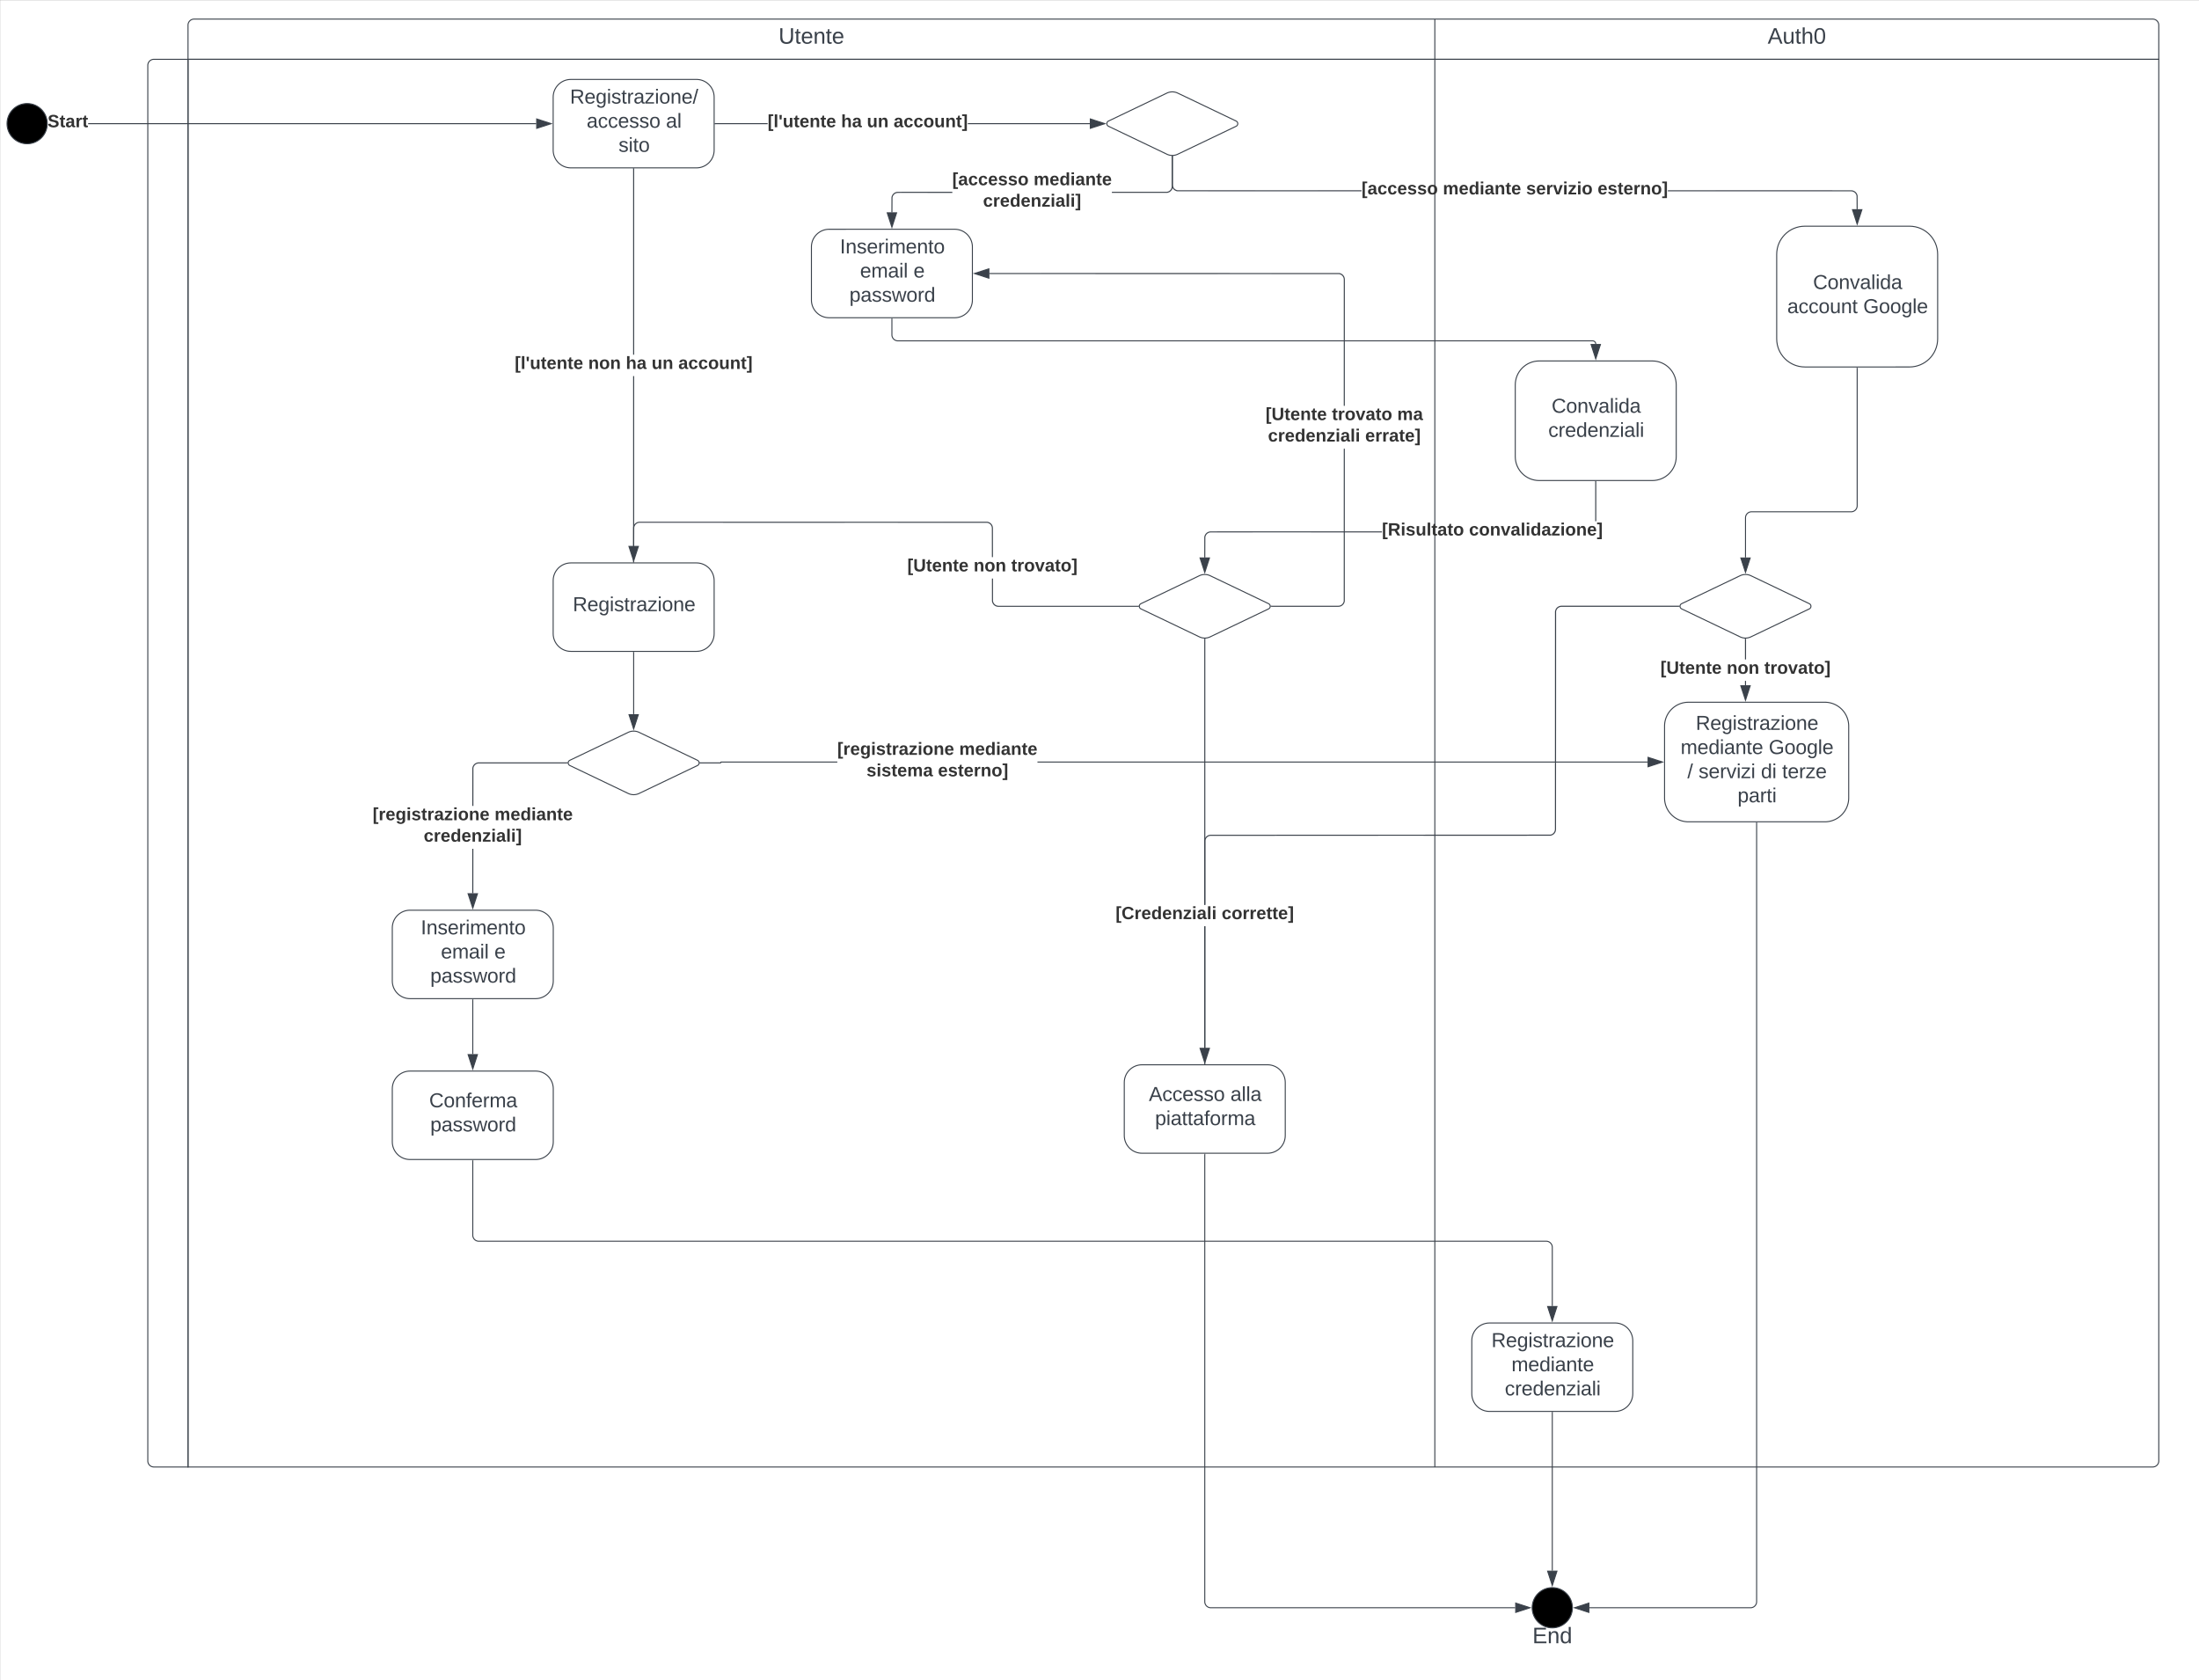 <svg xmlns="http://www.w3.org/2000/svg" xmlns:xlink="http://www.w3.org/1999/xlink" xmlns:lucid="lucid" width="2187" height="1671"><rect width="100%" height="100%" fill="#808080" stroke="none"/><g transform="translate(1807 1259)" lucid:page-tab-id="iKM6HDaz2bJS"><path d="M-1806.87-1258.83h3677.74v2581.66h-3677.74z" fill="#fff"/><path d="M-1620 200h-34a6 6 0 0 1-6-6v-1388a6 6 0 0 1 6-6h34zM-1620-1200v-34a6 6 0 0 1 6-6h1234v40zM-380-1240h714a6 6 0 0 1 6 6v34h-720z" stroke="#3a414a" fill="#fff"/><path d="M-1620-1200h1240V200h-1240zM340-1200V194a6 6 0 0 1-6 6h-714v-1400z" stroke="#3a414a" fill="none"/><use xlink:href="#a" transform="matrix(1,0,0,1,-1620,-1240) translate(587.315 24.444)"/><use xlink:href="#b" transform="matrix(1,0,0,1,-380,-1240) translate(330.988 24.444)"/><path d="M-1273.72-1135.52h-445.58v-1h445.58z" stroke="#3a414a" stroke-width=".05" fill="#3a414a"/><path fill="#3a414a"/><path stroke="#3a414a" stroke-width=".05" fill="#3a414a"/><path d="M-1258.96-1136.02l-14.26 4.63v-9.26z" fill="#3a414a"/><path d="M-1257.34-1136.02l-16.38 5.32v-10.65zm-15.38 3.94l12.14-3.94-12.14-3.95z" stroke="#3a414a" stroke-width=".05" fill="#3a414a"/><use xlink:href="#c" transform="matrix(1,0,0,1,-1759.697,-1146.689) translate(0 14.222)"/><path d="M-1176.8-610.18v61.43" stroke="#3a414a" fill="none"/><path d="M-1176.3-610.17h-1v-.5h1z" stroke="#3a414a" stroke-width=".05" fill="#3a414a"/><path d="M-1176.8-534l-4.63-14.25h9.27z" stroke="#3a414a" fill="#3a414a"/><path d="M-1336.3-370.63h-1l.03-44.17h1zm93.38-129.12h-87.86l-.88.07-.84.2-.8.33-.73.46-.66.57-.55.65-.45.74-.33.8-.2.8-.02 37.67h-1l.03-37.77.24-1.02.4-.94.52-.87.66-.77.78-.67.87-.54.94-.4.98-.23 1-.08h87.9z" stroke="#3a414a" stroke-width=".05" fill="#3a414a"/><path d="M-1242.42-500.25l.06.5h-.57v-1h.57z" fill="#3a414a"/><path d="M-1242.4-500.25l.07.53h-.63v-1.05h.63zm-.5-.47v.95h.5l-.04-.48.05-.47z" stroke="#3a414a" stroke-width=".05" fill="#3a414a"/><path d="M-1336.8-355.87l-4.63-14.26h9.27z" fill="#3a414a"/><path d="M-1336.8-354.25l-5.32-16.38h10.65zm-3.95-15.38l3.95 12.14 3.95-12.13z" stroke="#3a414a" stroke-width=".05" fill="#3a414a"/><use xlink:href="#d" transform="matrix(1,0,0,1,-1436.354,-457.472) translate(0.005 14.222)"/><use xlink:href="#e" transform="matrix(1,0,0,1,-1436.354,-457.472) translate(121.24 14.222)"/><use xlink:href="#f" transform="matrix(1,0,0,1,-1436.354,-457.472) translate(50.746 35.556)"/><path d="M-1336.8-264.8v54.17" stroke="#3a414a" fill="none"/><path d="M-1336.3-264.78h-1v-.52h1z" stroke="#3a414a" stroke-width=".05" fill="#3a414a"/><path d="M-1336.8-195.87l-4.63-14.26h9.27z" stroke="#3a414a" fill="#3a414a"/><path d="M-974.27-500.6h-115.4l-.02.1-.08.27-.26.3-.28.14-.25.05h-20.1v-1h20v-.1l.1-.25.16-.24.23-.17.27-.1h115.63zm805.86 0h-606.76v-1h606.75z" stroke="#3a414a" stroke-width=".05" fill="#3a414a"/><path d="M-1110.67-499.75h-.57l.06-.5-.06-.5h.57z" fill="#3a414a"/><path d="M-1110.64-499.72h-.62l.06-.53-.06-.52h.62zm-.57-1l.05.47-.06.48h.5v-.95z" stroke="#3a414a" stroke-width=".05" fill="#3a414a"/><path d="M-153.65-501.1l-14.26 4.63v-9.27z" fill="#3a414a"/><path d="M-152.03-501.1l-16.38 5.32v-10.65zm-15.38 3.94l12.13-3.95-12.14-3.96z" stroke="#3a414a" stroke-width=".05" fill="#3a414a"/><use xlink:href="#d" transform="matrix(1,0,0,1,-974.271,-522.441) translate(0.005 14.222)"/><use xlink:href="#g" transform="matrix(1,0,0,1,-974.271,-522.441) translate(121.24 14.222)"/><use xlink:href="#h" transform="matrix(1,0,0,1,-974.271,-522.441) translate(29.067 35.556)"/><use xlink:href="#i" transform="matrix(1,0,0,1,-974.271,-522.441) translate(100.128 35.556)"/><path d="M-859.9-1067.2l-54.04.02-.88.07-.84.2-.8.32-.73.45-.65.56-.56.65-.46.74-.33.8-.18.82-.08 14.7h-1l.08-14.82.24-1 .4-.96.52-.87.66-.78.78-.66.87-.54.93-.4 1-.23 1-.08 54.06-.02zm219.3-6.46l-.08 1-.24 1-.4.93-.52.87-.67.77-.78.68-.87.53-.95.4-1 .24-55.05.02v-1l54.92-.02.82-.2.8-.32.73-.46.65-.56.56-.65.45-.74.32-.78.2-.84.08-.88v-29.7h1z" stroke="#3a414a" stroke-width=".05" fill="#3a414a"/><path d="M-641.1-1103.9l.5-.02v.53h-1v-.52z" fill="#3a414a"/><path d="M-641.1-1103.93l.52-.02v.6h-1.05v-.6zm-.48.52h.95v-.5l-.47.02-.48-.02z" stroke="#3a414a" stroke-width=".05" fill="#3a414a"/><path d="M-919.96-1033.08l-4.63-14.27h9.28z" fill="#3a414a"/><path d="M-919.96-1031.47l-5.32-16.38h10.65zm-3.95-15.38l3.94 12.15 3.95-12.15z" stroke="#3a414a" stroke-width=".05" fill="#3a414a"/><use xlink:href="#j" transform="matrix(1,0,0,1,-859.914,-1089.017) translate(0.005 14.222)"/><use xlink:href="#g" transform="matrix(1,0,0,1,-859.914,-1089.017) translate(80.894 14.222)"/><use xlink:href="#f" transform="matrix(1,0,0,1,-859.914,-1089.017) translate(30.573 35.556)"/><path d="M34.06-1069.72l1 .08 1 .24.93.4.86.52.78.66.66.78.53.87.4.94.24 1 .07 13.3h-1l-.07-13.17-.2-.82-.33-.8-.45-.73-.57-.66-.66-.57-.73-.45-.8-.33-.84-.2-.88-.07-182.2-.02v-1zm-674.66-5.52l.06.88.2.84.34.8.45.73.56.67.66.56.74.45.8.33.82.2 183.1.03v1l-183.22-.02-1-.23-.96-.4-.87-.53-.77-.66-.66-.78-.54-.87-.4-.94-.23-1-.07-1v-28.2h1z" stroke="#3a414a" stroke-width=".05" fill="#3a414a"/><path d="M-641.1-1103.9l.5-.02v.53h-1v-.52z" fill="#3a414a"/><path d="M-641.1-1103.93l.52-.02v.6h-1.05v-.6zm-.48.52h.95v-.5l-.47.02-.48-.02z" stroke="#3a414a" stroke-width=".05" fill="#3a414a"/><path d="M40.04-1036.15l-4.63-14.27h9.28z" fill="#3a414a"/><path d="M40.04-1034.53l-5.32-16.4h10.65zm-3.95-15.4l3.94 12.16 3.95-12.15z" stroke="#3a414a" stroke-width=".05" fill="#3a414a"/><use xlink:href="#j" transform="matrix(1,0,0,1,-452.877,-1079.884) translate(0 14.222)"/><use xlink:href="#k" transform="matrix(1,0,0,1,-452.877,-1079.884) translate(80.889 14.222)"/><use xlink:href="#l" transform="matrix(1,0,0,1,-452.877,-1079.884) translate(163.704 14.222)"/><use xlink:href="#m" transform="matrix(1,0,0,1,-452.877,-1079.884) translate(234.765 14.222)"/><path d="M-1176.3-716.02h-1v-168.9h1zm0-190.24h-1v-184.8h1z" stroke="#3a414a" stroke-width=".05" fill="#3a414a"/><path d="M-1176.3-1091.03h-1v-.52h1z" fill="#3a414a"/><path d="M-1176.27-1091h-1.05v-.57h1.05zm-1-.52v.46h.95v-.46z" stroke="#3a414a" stroke-width=".05" fill="#3a414a"/><path d="M-1176.8-701.26l-4.63-14.26h9.27z" fill="#3a414a"/><path d="M-1176.8-699.64l-5.32-16.38h10.65zm-3.95-15.38l3.95 12.15 3.95-12.15z" stroke="#3a414a" stroke-width=".05" fill="#3a414a"/><use xlink:href="#n" transform="matrix(1,0,0,1,-1295.045,-906.259) translate(0 14.222)"/><use xlink:href="#o" transform="matrix(1,0,0,1,-1295.045,-906.259) translate(73.086 14.222)"/><use xlink:href="#p" transform="matrix(1,0,0,1,-1295.045,-906.259) translate(110.469 14.222)"/><use xlink:href="#q" transform="matrix(1,0,0,1,-1295.045,-906.259) translate(136.099 14.222)"/><use xlink:href="#r" transform="matrix(1,0,0,1,-1295.045,-906.259) translate(162.667 14.222)"/><path d="M-1043.56-1135.52h-52.2v-1h52.2zm320.45 0h-121.34v-1h121.33z" stroke="#3a414a" stroke-width=".05" fill="#3a414a"/><path d="M-1095.74-1135.52h-.52v-1h.52z" fill="#3a414a"/><path d="M-1095.72-1135.5h-.56v-1.05h.56zm-.5-1v.95h.45v-.95z" stroke="#3a414a" stroke-width=".05" fill="#3a414a"/><path d="M-708.34-1136.02l-14.27 4.63v-9.26z" fill="#3a414a"/><path d="M-706.72-1136.02l-16.4 5.32v-10.65zm-15.4 3.94l12.16-3.94-12.15-3.95z" stroke="#3a414a" stroke-width=".05" fill="#3a414a"/><use xlink:href="#n" transform="matrix(1,0,0,1,-1043.556,-1146.689) translate(0 14.222)"/><use xlink:href="#s" transform="matrix(1,0,0,1,-1043.556,-1146.689) translate(73.086 14.222)"/><use xlink:href="#q" transform="matrix(1,0,0,1,-1043.556,-1146.689) translate(98.716 14.222)"/><use xlink:href="#r" transform="matrix(1,0,0,1,-1043.556,-1146.689) translate(125.284 14.222)"/><path d="M-59.96-440.65V334a6 6 0 0 1-6 6H-226.3" stroke="#3a414a" fill="none"/><path d="M-59.46-440.63h-1v-.52h1z" stroke="#3a414a" stroke-width=".05" fill="#3a414a"/><path d="M-241.07 340l14.27-4.64v9.28z" stroke="#3a414a" fill="#3a414a"/><path d="M-919.96-942v16a6 6 0 0 0 6 6h690.9a3.12 3.12 0 0 1 3.1 3.12" stroke="#3a414a" fill="none"/><path d="M-919.46-942h-1v-.5h1z" stroke="#3a414a" stroke-width=".05" fill="#3a414a"/><path d="M-219.96-902.12l-4.63-14.26h9.28z" stroke="#3a414a" fill="#3a414a"/><path d="M-1336.8-104.8v74.3a6 6 0 0 0 6 6h1061.62a6 6 0 0 1 6 6v58.4" stroke="#3a414a" fill="none"/><path d="M-1336.3-104.78h-1v-.52h1z" stroke="#3a414a" stroke-width=".05" fill="#3a414a"/><path d="M-263.18 54.67l-4.64-14.26h9.27z" stroke="#3a414a" fill="#3a414a"/><path d="M-263.18 145.74V303.1" stroke="#3a414a" fill="none"/><path d="M-262.68 145.76h-1v-.52h1z" stroke="#3a414a" stroke-width=".05" fill="#3a414a"/><path d="M-263.18 317.88l-4.64-14.27h9.27z" stroke="#3a414a" fill="#3a414a"/><path d="M-608.8-111.05V334a6 6 0 0 0 6 6h302.73" stroke="#3a414a" fill="none"/><path d="M-608.3-111.03h-1v-.52h1z" stroke="#3a414a" stroke-width=".05" fill="#3a414a"/><path d="M-285.3 340l-14.27 4.64v-9.28z" stroke="#3a414a" fill="#3a414a"/><path d="M40.04-893.03V-756a6 6 0 0 1-6 6h-99.06a6 6 0 0 0-6 6v39.47" stroke="#3a414a" fill="none"/><path d="M40.54-893.02h-1v-.5h1z" stroke="#3a414a" stroke-width=".05" fill="#3a414a"/><path d="M-71.02-689.76l-4.64-14.27h9.27z" stroke="#3a414a" fill="#3a414a"/><path d="M-432.62-729.53l-170.17.03-.87.07-.84.2-.8.33-.74.45-.66.56-.56.67-.45.73-.34.8-.2.82-.07 20.35h-1l.06-20.47.25-1 .4-.95.53-.87.66-.78.77-.66.87-.53.94-.38 1-.24 1-.08 170.2-.03zm213.16-11.14h-1v-39.4h1z" stroke="#3a414a" stroke-width=".05" fill="#3a414a"/><path d="M-219.46-780.07h-1v-.5h1z" fill="#3a414a"/><path d="M-219.43-780.04h-1.05v-.56h1.05zm-1-.5v.45h.95v-.45z" stroke="#3a414a" stroke-width=".05" fill="#3a414a"/><path d="M-608.8-689.76l-4.65-14.27h9.27z" fill="#3a414a"/><path d="M-608.8-688.14l-5.33-16.4h10.64zm-3.96-15.4l3.95 12.16 3.94-12.15z" stroke="#3a414a" stroke-width=".05" fill="#3a414a"/><use xlink:href="#t" transform="matrix(1,0,0,1,-432.616,-740.667) translate(0.005 14.222)"/><use xlink:href="#u" transform="matrix(1,0,0,1,-432.616,-740.667) translate(86.622 14.222)"/><path d="M-819.43-661.14l.2.82.33.8.45.73.56.67.67.56.73.45.8.33.84.2.88.08h139.05v1h-139.1l-1-.08-.98-.24-.95-.4-.87-.52-.78-.67-.66-.77-.53-.87-.38-.94-.25-1.02-.02-22.58h1zm-5.57-78.92l1 .24.95.4.87.52.78.66.66.78.53.87.38.95.24 1 .08 1 .03 28.7h-1l-.03-28.67-.07-.88-.2-.84-.33-.8-.45-.73-.56-.66-.67-.56-.73-.44-.8-.33-.82-.2-345.66-.07-.88.07-.84.2-.8.33-.73.45-.66.57-.55.66-.45.74-.33.8-.2.8-.07 34.4h-1l.08-34.5.24-1.02.4-.94.52-.86.66-.78.78-.66.87-.53.94-.4.98-.23 1-.08z" stroke="#3a414a" stroke-width=".05" fill="#3a414a"/><path d="M-674.43-656.02l.06.5h-.57v-1h.57z" fill="#3a414a"/><path d="M-674.4-656.02l.05.52h-.62v-1.05h.62zm-.52-.48v.95h.52l-.06-.47.06-.48z" stroke="#3a414a" stroke-width=".05" fill="#3a414a"/><path d="M-1176.3-699.64h-1v-.5h1z" fill="#3a414a"/><path d="M-1176.27-699.6h-1.05v-.58h1.05zm-1-.53v.47h.95v-.47z" stroke="#3a414a" stroke-width=".05" fill="#3a414a"/><use xlink:href="#v" transform="matrix(1,0,0,1,-904.617,-704.936) translate(0.005 14.222)"/><use xlink:href="#o" transform="matrix(1,0,0,1,-904.617,-704.936) translate(65.931 14.222)"/><use xlink:href="#w" transform="matrix(1,0,0,1,-904.617,-704.936) translate(103.314 14.222)"/><path d="M-608.3-216.88h-1v-120.87h1zm0-142.2h-1V-623.4h1z" stroke="#3a414a" stroke-width=".05" fill="#3a414a"/><path d="M-608.8-623.9l.5-.02v.53h-1v-.52z" fill="#3a414a"/><path d="M-608.8-623.93l.5-.02v.6h-1.04v-.6zm-.5.52h.96v-.5l-.47.02-.5-.02z" stroke="#3a414a" stroke-width=".05" fill="#3a414a"/><path d="M-608.8-202.12l-4.65-14.26h9.27z" fill="#3a414a"/><path d="M-608.8-200.5l-5.33-16.38h10.64zm-3.96-15.38l3.95 12.14 3.94-12.14z" stroke="#3a414a" stroke-width=".05" fill="#3a414a"/><use xlink:href="#x" transform="matrix(1,0,0,1,-697.503,-359.087) translate(0.005 14.222)"/><use xlink:href="#y" transform="matrix(1,0,0,1,-697.503,-359.087) translate(105.486 14.222)"/><path d="M-469.57-661.02l-.25 1-.4.95-.52.87-.66.77-.78.67-.87.53-.94.4-.98.23-1 .08h-66.7v-1h66.66l.88-.07.84-.2.8-.32.73-.45.66-.56.55-.66.45-.73.33-.8.2-.8.03-151.62h1zm-5.43-326.4l1 .25.95.4.87.52.78.66.66.8.53.86.38.94.24 1 .08 1-.03 125.58h-1l.03-125.55-.07-.88-.2-.84-.33-.78-.45-.74-.56-.66-.67-.56-.73-.45-.8-.32-.82-.2-347.9-.07v-1z" stroke="#3a414a" stroke-width=".05" fill="#3a414a"/><path d="M-542.68-655.52h-.57l.06-.5-.05-.5h.57z" fill="#3a414a"/><path d="M-542.65-655.5h-.63l.06-.52-.06-.53h.63zm-.57-1l.05.48-.05.47h.52v-.95z" stroke="#3a414a" stroke-width=".05" fill="#3a414a"/><path d="M-823.53-982.35L-837.8-987l14.27-4.62z" fill="#3a414a"/><path d="M-823.03-981.67l-16.4-5.32 16.4-5.3zm-13.15-5.32l12.15 3.96v-7.9z" stroke="#3a414a" stroke-width=".05" fill="#3a414a"/><use xlink:href="#v" transform="matrix(1,0,0,1,-548.296,-855.421) translate(0.005 14.222)"/><use xlink:href="#z" transform="matrix(1,0,0,1,-548.296,-855.421) translate(65.931 14.222)"/><use xlink:href="#A" transform="matrix(1,0,0,1,-548.296,-855.421) translate(130.919 14.222)"/><use xlink:href="#B" transform="matrix(1,0,0,1,-548.296,-855.421) translate(2.351 35.556)"/><use xlink:href="#C" transform="matrix(1,0,0,1,-548.296,-855.421) translate(99.042 35.556)"/><path d="M-1760-1136.02c0 11.04-8.95 20-20 20s-20-8.96-20-20c0-11.05 8.95-20 20-20s20 8.95 20 20z" stroke="#3a414a"/><path d="M-1239.25-1180c-9.7 0-17.6 7.88-17.6 17.6v52.76c0 9.72 7.9 17.6 17.6 17.6h124.9c9.72 0 17.6-7.88 17.6-17.6v-52.77c0-9.72-7.88-17.6-17.6-17.6z" stroke="#3a414a" fill="#fff"/><use xlink:href="#D" transform="matrix(1,0,0,1,-1248.841,-1172) translate(8.722 16)"/><use xlink:href="#E" transform="matrix(1,0,0,1,-1248.841,-1172) translate(25.306 40)"/><use xlink:href="#F" transform="matrix(1,0,0,1,-1248.841,-1172) translate(104.194 40)"/><use xlink:href="#G" transform="matrix(1,0,0,1,-1248.841,-1172) translate(56.972 64)"/><path d="M-1239.25-699.14c-9.7 0-17.6 7.88-17.6 17.6v52.77c0 9.7 7.9 17.6 17.6 17.6h124.9c9.72 0 17.6-7.9 17.6-17.6v-52.78c0-9.7-7.88-17.6-17.6-17.6z" stroke="#3a414a" fill="#fff"/><use xlink:href="#H" transform="matrix(1,0,0,1,-1248.841,-691.138) translate(11.5 40)"/><path d="M-1182.2-530.64a12.53 12.53 0 0 1 10.8 0l58.1 27.8a2.87 2.87 0 0 1 0 5.18l-58.1 27.8a12.53 12.53 0 0 1-10.8 0l-58.08-27.8a2.87 2.87 0 0 1 0-5.18zM-127.75-560.57c-13.13 0-23.78 10.65-23.78 23.8v71.34c0 13.13 10.65 23.78 23.78 23.78H7.83c13.13 0 23.78-10.65 23.78-23.78v-71.35c0-13.14-10.64-23.8-23.77-23.8z" stroke="#3a414a" fill="#fff"/><use xlink:href="#I" transform="matrix(1,0,0,1,-143.529,-552.568) translate(23 19.5)"/><use xlink:href="#J" transform="matrix(1,0,0,1,-143.529,-552.568) translate(7.972 43.5)"/><use xlink:href="#K" transform="matrix(1,0,0,1,-143.529,-552.568) translate(95.639 43.5)"/><use xlink:href="#L" transform="matrix(1,0,0,1,-143.529,-552.568) translate(14.694 67.5)"/><use xlink:href="#M" transform="matrix(1,0,0,1,-143.529,-552.568) translate(25.806 67.5)"/><use xlink:href="#N" transform="matrix(1,0,0,1,-143.529,-552.568) translate(87.861 67.5)"/><use xlink:href="#O" transform="matrix(1,0,0,1,-143.529,-552.568) translate(108.917 67.5)"/><use xlink:href="#P" transform="matrix(1,0,0,1,-143.529,-552.568) translate(64.611 91.5)"/><path d="M-1399.25-353.75c-9.7 0-17.6 7.88-17.6 17.6v52.76c0 9.73 7.9 17.6 17.6 17.6h124.9c9.72 0 17.6-7.87 17.6-17.6v-52.76c0-9.7-7.88-17.6-17.6-17.6z" stroke="#3a414a" fill="#fff"/><g><use xlink:href="#Q" transform="matrix(1,0,0,1,-1408.841,-345.75) translate(20.361 16)"/><use xlink:href="#R" transform="matrix(1,0,0,1,-1408.841,-345.75) translate(40.361 40)"/><use xlink:href="#S" transform="matrix(1,0,0,1,-1408.841,-345.75) translate(93.528 40)"/><use xlink:href="#T" transform="matrix(1,0,0,1,-1408.841,-345.75) translate(29.778 64)"/></g><path d="M-1399.25-193.75c-9.7 0-17.6 7.88-17.6 17.6v52.76c0 9.73 7.9 17.6 17.6 17.6h124.9c9.72 0 17.6-7.87 17.6-17.6v-52.76c0-9.7-7.88-17.6-17.6-17.6z" stroke="#3a414a" fill="#fff"/><g><use xlink:href="#U" transform="matrix(1,0,0,1,-1408.841,-185.75) translate(28.694 28)"/><use xlink:href="#T" transform="matrix(1,0,0,1,-1408.841,-185.75) translate(29.778 52)"/></g><path d="M-646.52-1166.4a12.53 12.53 0 0 1 10.83 0l58.08 27.8a2.87 2.87 0 0 1 0 5.17l-58.07 27.8a12.53 12.53 0 0 1-10.82 0l-58.07-27.8a2.87 2.87 0 0 1 0-5.18zM-982.4-1030.97c-9.72 0-17.6 7.88-17.6 17.6v52.77c0 9.7 7.88 17.6 17.6 17.6h124.9c9.7 0 17.58-7.9 17.58-17.6v-52.78c0-9.7-7.87-17.6-17.6-17.6z" stroke="#3a414a" fill="#fff"/><g><use xlink:href="#Q" transform="matrix(1,0,0,1,-992,-1022.966) translate(20.361 16)"/><use xlink:href="#R" transform="matrix(1,0,0,1,-992,-1022.966) translate(40.361 40)"/><use xlink:href="#S" transform="matrix(1,0,0,1,-992,-1022.966) translate(93.528 40)"/><use xlink:href="#T" transform="matrix(1,0,0,1,-992,-1022.966) translate(29.778 64)"/></g><path d="M-12-1034.03c-15.46 0-28 12.53-28 28v84c0 15.46 12.54 28 28 28H92.08c15.47 0 28-12.54 28-28v-84c0-15.47-12.53-28-28-28z" stroke="#3a414a" fill="#fff"/><g><use xlink:href="#V" transform="matrix(1,0,0,1,-32,-1026.034) translate(28.139 54.5)"/><use xlink:href="#W" transform="matrix(1,0,0,1,-32,-1026.034) translate(2.528 78.5)"/><use xlink:href="#X" transform="matrix(1,0,0,1,-32,-1026.034) translate(78.083 78.5)"/></g><path d="M-243.18 340c0 11.05-8.96 20-20 20-11.05 0-20-8.95-20-20s8.95-20 20-20c11.04 0 20 8.95 20 20z" stroke="#3a414a"/><path d="M-276.22-900c-13.13 0-23.78 10.65-23.78 23.78v71.36c0 13.13 10.65 23.78 23.78 23.78h112.52c13.14 0 23.78-10.65 23.78-23.78v-71.36c0-13.13-10.64-23.78-23.78-23.78z" stroke="#3a414a" fill="#fff"/><g><use xlink:href="#V" transform="matrix(1,0,0,1,-292,-892) translate(28.139 43.5)"/><use xlink:href="#Y" transform="matrix(1,0,0,1,-292,-892) translate(24.833 67.5)"/></g><path d="M-325.64 56.8c-9.7 0-17.6 7.87-17.6 17.58v52.77c0 9.72 7.9 17.6 17.6 17.6h124.9c9.72 0 17.6-7.88 17.6-17.6V74.38c0-9.7-7.88-17.6-17.6-17.6z" stroke="#3a414a" fill="#fff"/><g><use xlink:href="#I" transform="matrix(1,0,0,1,-335.227,64.79) translate(11.5 16)"/><use xlink:href="#Z" transform="matrix(1,0,0,1,-335.227,64.79) translate(31.444 40)"/><use xlink:href="#Y" transform="matrix(1,0,0,1,-335.227,64.79) translate(24.833 64)"/></g><path d="M-383.18 346a6 6 0 0 1 6-6h228a6 6 0 0 1 6 6v48a6 6 0 0 1-6 6h-228a6 6 0 0 1-6-6z" stroke="#000" stroke-opacity="0" fill="#fff" fill-opacity="0"/><g><use xlink:href="#aa" transform="matrix(1,0,0,1,-378.184,345) translate(95.247 30.278)"/></g><path d="M-671.26-200c-9.72 0-17.6 7.88-17.6 17.6v52.76c0 9.72 7.88 17.6 17.6 17.6h124.9c9.72 0 17.6-7.88 17.6-17.6v-52.77c0-9.72-7.88-17.6-17.6-17.6z" stroke="#3a414a" fill="#fff"/><g><use xlink:href="#ab" transform="matrix(1,0,0,1,-680.853,-192) translate(16.444 28)"/><use xlink:href="#ac" transform="matrix(1,0,0,1,-680.853,-192) translate(97.556 28)"/><use xlink:href="#ad" transform="matrix(1,0,0,1,-680.853,-192) translate(22.583 52)"/></g><path d="M-614.22-686.4a12.53 12.53 0 0 1 10.82 0l58.07 27.8a2.87 2.87 0 0 1 0 5.17l-58.07 27.8a12.53 12.53 0 0 1-10.82 0l-58.07-27.8a2.87 2.87 0 0 1 0-5.18zM-76.43-686.4a12.53 12.53 0 0 1 10.82 0l58.06 27.8a2.87 2.87 0 0 1 0 5.17l-58.07 27.8a12.53 12.53 0 0 1-10.83 0l-58.07-27.8a2.87 2.87 0 0 1 0-5.18z" stroke="#3a414a" fill="#fff"/><path d="M-70.52-577.45h-1v-4.37h1zm0-25.7h-1v-20.25h1z" stroke="#3a414a" stroke-width=".05" fill="#3a414a"/><path d="M-71.02-623.9l.5-.02v.53h-1v-.52z" fill="#3a414a"/><path d="M-71.02-623.93l.52-.02v.6h-1.05v-.6zm-.48.52h.95v-.5l-.47.02-.48-.02z" stroke="#3a414a" stroke-width=".05" fill="#3a414a"/><path d="M-71.02-562.7l-4.64-14.25h9.27z" fill="#3a414a"/><path d="M-71.02-561.07l-5.32-16.38h10.64zm-3.95-15.38l3.95 12.14 3.95-12.15z" stroke="#3a414a" stroke-width=".05" fill="#3a414a"/><g><use xlink:href="#v" transform="matrix(1,0,0,1,-155.638,-603.151) translate(0.005 14.222)"/><use xlink:href="#o" transform="matrix(1,0,0,1,-155.638,-603.151) translate(65.931 14.222)"/><use xlink:href="#w" transform="matrix(1,0,0,1,-155.638,-603.151) translate(103.314 14.222)"/></g><path d="M-608.3-201h-1l.03-136.75h1zm471.16-454.52h-116.84l-.88.07-.84.2-.8.33-.73.45-.66.56-.55.65-.45.73-.33.8-.2.82-.07 216.66-.08 1-.24 1-.4.93-.52.86-.66.78-.78.66-.87.53-.94.4-1 .23-337.8.08-.87.07-.84.2-.8.34-.74.45-.66.55-.56.66-.45.74-.34.8-.2.82-.02 64.05h-1l.02-64.16.25-1 .4-.95.53-.88.66-.78.77-.66.87-.53.94-.4 1-.23 1-.08 337.7-.08.82-.2.8-.32.73-.45.66-.57.55-.66.45-.74.33-.8.2-.83.07-.88.07-216.74.25-1 .4-.95.52-.87.66-.78.78-.66.87-.54.94-.4.98-.22 1-.08h116.88z" stroke="#3a414a" stroke-width=".05" fill="#3a414a"/><path d="M-136.64-656.02l.06.5h-.57v-1h.57z" fill="#3a414a"/><path d="M-136.6-656.02l.05.52h-.63v-1.05h.63zm-.53-.48v.95h.52l-.06-.47.05-.48z" stroke="#3a414a" stroke-width=".05" fill="#3a414a"/><path d="M-608.3-200.5h-1v-.5h1z" fill="#3a414a"/><path d="M-608.3-200.47h-1.04v-.57h1.05zm-1-.52v.47h.96v-.46z" stroke="#3a414a" stroke-width=".05" fill="#3a414a"/><defs><path fill="#3a414a" d="M232-93c-1 65-40 97-104 97C67 4 28-28 28-90v-158h33c8 89-33 224 67 224 102 0 64-133 71-224h33v155" id="ae"/><path fill="#3a414a" d="M59-47c-2 24 18 29 38 22v24C64 9 27 4 27-40v-127H5v-23h24l9-43h21v43h35v23H59v120" id="af"/><path fill="#3a414a" d="M100-194c63 0 86 42 84 106H49c0 40 14 67 53 68 26 1 43-12 49-29l28 8c-11 28-37 45-77 45C44 4 14-33 15-96c1-61 26-98 85-98zm52 81c6-60-76-77-97-28-3 7-6 17-6 28h103" id="ag"/><path fill="#3a414a" d="M117-194c89-4 53 116 60 194h-32v-121c0-31-8-49-39-48C34-167 62-67 57 0H25l-1-190h30c1 10-1 24 2 32 11-22 29-35 61-36" id="ah"/><g id="a"><use transform="matrix(0.062,0,0,0.062,0,0)" xlink:href="#ae"/><use transform="matrix(0.062,0,0,0.062,15.988,0)" xlink:href="#af"/><use transform="matrix(0.062,0,0,0.062,22.16,0)" xlink:href="#ag"/><use transform="matrix(0.062,0,0,0.062,34.506,0)" xlink:href="#ah"/><use transform="matrix(0.062,0,0,0.062,46.852,0)" xlink:href="#af"/><use transform="matrix(0.062,0,0,0.062,53.025,0)" xlink:href="#ag"/></g><path fill="#3a414a" d="M205 0l-28-72H64L36 0H1l101-248h38L239 0h-34zm-38-99l-47-123c-12 45-31 82-46 123h93" id="ai"/><path fill="#3a414a" d="M84 4C-5 8 30-112 23-190h32v120c0 31 7 50 39 49 72-2 45-101 50-169h31l1 190h-30c-1-10 1-25-2-33-11 22-28 36-60 37" id="aj"/><path fill="#3a414a" d="M106-169C34-169 62-67 57 0H25v-261h32l-1 103c12-21 28-36 61-36 89 0 53 116 60 194h-32v-121c2-32-8-49-39-48" id="ak"/><path fill="#3a414a" d="M101-251c68 0 85 55 85 127S166 4 100 4C33 4 14-52 14-124c0-73 17-127 87-127zm-1 229c47 0 54-49 54-102s-4-102-53-102c-51 0-55 48-55 102 0 53 5 102 54 102" id="al"/><g id="b"><use transform="matrix(0.062,0,0,0.062,0,0)" xlink:href="#ai"/><use transform="matrix(0.062,0,0,0.062,14.815,0)" xlink:href="#aj"/><use transform="matrix(0.062,0,0,0.062,27.16,0)" xlink:href="#af"/><use transform="matrix(0.062,0,0,0.062,33.333,0)" xlink:href="#ak"/><use transform="matrix(0.062,0,0,0.062,45.679,0)" xlink:href="#al"/></g><path fill="#333" d="M169-182c-1-43-94-46-97-3 18 66 151 10 154 114 3 95-165 93-204 36-6-8-10-19-12-30l50-8c3 46 112 56 116 5-17-69-150-10-154-114-4-87 153-88 188-35 5 8 8 18 10 28" id="am"/><path fill="#333" d="M115-3C79 11 28 4 28-45v-112H4v-33h27l15-45h31v45h36v33H77v99c-1 23 16 31 38 25v30" id="an"/><path fill="#333" d="M133-34C117-15 103 5 69 4 32 3 11-16 11-54c-1-60 55-63 116-61 1-26-3-47-28-47-18 1-26 9-28 27l-52-2c7-38 36-58 82-57s74 22 75 68l1 82c-1 14 12 18 25 15v27c-30 8-71 5-69-32zm-48 3c29 0 43-24 42-57-32 0-66-3-65 30 0 17 8 27 23 27" id="ao"/><path fill="#333" d="M135-150c-39-12-60 13-60 57V0H25l-1-190h47c2 13-1 29 3 40 6-28 27-53 61-41v41" id="ap"/><g id="c"><use transform="matrix(0.049,0,0,0.049,0,0)" xlink:href="#am"/><use transform="matrix(0.049,0,0,0.049,11.852,0)" xlink:href="#an"/><use transform="matrix(0.049,0,0,0.049,17.728,0)" xlink:href="#ao"/><use transform="matrix(0.049,0,0,0.049,27.605,0)" xlink:href="#ap"/><use transform="matrix(0.049,0,0,0.049,34.519,0)" xlink:href="#an"/></g><path fill="#333" d="M20 75v-336h95v34H67V41h48v34H20" id="aq"/><path fill="#333" d="M185-48c-13 30-37 53-82 52C43 2 14-33 14-96s30-98 90-98c62 0 83 45 84 108H66c0 31 8 55 39 56 18 0 30-7 34-22zm-45-69c5-46-57-63-70-21-2 6-4 13-4 21h74" id="ar"/><path fill="#333" d="M195-6C206 82 75 100 31 46c-4-6-6-13-8-21l49-6c3 16 16 24 34 25 40 0 42-37 40-79-11 22-30 35-61 35-53 0-70-43-70-97 0-56 18-96 73-97 30 0 46 14 59 34l2-30h47zm-90-29c32 0 41-27 41-63 0-35-9-62-40-62-32 0-39 29-40 63 0 36 9 62 39 62" id="as"/><path fill="#333" d="M25-224v-37h50v37H25zM25 0v-190h50V0H25" id="at"/><path fill="#333" d="M137-138c1-29-70-34-71-4 15 46 118 7 119 86 1 83-164 76-172 9l43-7c4 19 20 25 44 25 33 8 57-30 24-41C81-84 22-81 20-136c-2-80 154-74 161-7" id="au"/><path fill="#333" d="M12 0v-35l95-120H19v-35h142v35L67-36h103V0H12" id="av"/><path fill="#333" d="M110-194c64 0 96 36 96 99 0 64-35 99-97 99-61 0-95-36-95-99 0-62 34-99 96-99zm-1 164c35 0 45-28 45-65 0-40-10-65-43-65-34 0-45 26-45 65 0 36 10 65 43 65" id="aw"/><path fill="#333" d="M135-194c87-1 58 113 63 194h-50c-7-57 23-157-34-157-59 0-34 97-39 157H25l-1-190h47c2 12-1 28 3 38 12-26 28-41 61-42" id="ax"/><g id="d"><use transform="matrix(0.049,0,0,0.049,0,0)" xlink:href="#aq"/><use transform="matrix(0.049,0,0,0.049,5.877,0)" xlink:href="#ap"/><use transform="matrix(0.049,0,0,0.049,12.79,0)" xlink:href="#ar"/><use transform="matrix(0.049,0,0,0.049,22.667,0)" xlink:href="#as"/><use transform="matrix(0.049,0,0,0.049,33.481,0)" xlink:href="#at"/><use transform="matrix(0.049,0,0,0.049,38.42,0)" xlink:href="#au"/><use transform="matrix(0.049,0,0,0.049,48.296,0)" xlink:href="#an"/><use transform="matrix(0.049,0,0,0.049,54.173,0)" xlink:href="#ap"/><use transform="matrix(0.049,0,0,0.049,61.086,0)" xlink:href="#ao"/><use transform="matrix(0.049,0,0,0.049,70.963,0)" xlink:href="#av"/><use transform="matrix(0.049,0,0,0.049,79.852,0)" xlink:href="#at"/><use transform="matrix(0.049,0,0,0.049,84.79,0)" xlink:href="#aw"/><use transform="matrix(0.049,0,0,0.049,95.605,0)" xlink:href="#ax"/><use transform="matrix(0.049,0,0,0.049,106.42,0)" xlink:href="#ar"/></g><path fill="#333" d="M220-157c-53 9-28 100-34 157h-49v-107c1-27-5-49-29-50C55-147 81-57 75 0H25l-1-190h47c2 12-1 28 3 38 10-53 101-56 108 0 13-22 24-43 59-42 82 1 51 116 57 194h-49v-107c-1-25-5-48-29-50" id="ay"/><path fill="#333" d="M88-194c31-1 46 15 58 34l-1-101h50l1 261h-48c-2-10 0-23-3-31C134-8 116 4 84 4 32 4 16-41 15-95c0-56 19-97 73-99zm17 164c33 0 40-30 41-66 1-37-9-64-41-64s-38 30-39 65c0 43 13 65 39 65" id="az"/><g id="e"><use transform="matrix(0.049,0,0,0.049,0,0)" xlink:href="#ay"/><use transform="matrix(0.049,0,0,0.049,15.802,0)" xlink:href="#ar"/><use transform="matrix(0.049,0,0,0.049,25.679,0)" xlink:href="#az"/><use transform="matrix(0.049,0,0,0.049,36.494,0)" xlink:href="#at"/><use transform="matrix(0.049,0,0,0.049,41.432,0)" xlink:href="#ao"/><use transform="matrix(0.049,0,0,0.049,51.309,0)" xlink:href="#ax"/><use transform="matrix(0.049,0,0,0.049,62.123,0)" xlink:href="#an"/><use transform="matrix(0.049,0,0,0.049,68,0)" xlink:href="#ar"/></g><path fill="#333" d="M190-63c-7 42-38 67-86 67-59 0-84-38-90-98-12-110 154-137 174-36l-49 2c-2-19-15-32-35-32-30 0-35 28-38 64-6 74 65 87 74 30" id="aA"/><path fill="#333" d="M25 0v-261h50V0H25" id="aB"/><path fill="#333" d="M4 75V41h49v-268H4v-34h96V75H4" id="aC"/><g id="f"><use transform="matrix(0.049,0,0,0.049,0,0)" xlink:href="#aA"/><use transform="matrix(0.049,0,0,0.049,9.877,0)" xlink:href="#ap"/><use transform="matrix(0.049,0,0,0.049,16.79,0)" xlink:href="#ar"/><use transform="matrix(0.049,0,0,0.049,26.667,0)" xlink:href="#az"/><use transform="matrix(0.049,0,0,0.049,37.481,0)" xlink:href="#ar"/><use transform="matrix(0.049,0,0,0.049,47.358,0)" xlink:href="#ax"/><use transform="matrix(0.049,0,0,0.049,58.173,0)" xlink:href="#av"/><use transform="matrix(0.049,0,0,0.049,67.062,0)" xlink:href="#at"/><use transform="matrix(0.049,0,0,0.049,72,0)" xlink:href="#ao"/><use transform="matrix(0.049,0,0,0.049,81.877,0)" xlink:href="#aB"/><use transform="matrix(0.049,0,0,0.049,86.815,0)" xlink:href="#at"/><use transform="matrix(0.049,0,0,0.049,91.753,0)" xlink:href="#aC"/></g><g id="g"><use transform="matrix(0.049,0,0,0.049,0,0)" xlink:href="#ay"/><use transform="matrix(0.049,0,0,0.049,15.802,0)" xlink:href="#ar"/><use transform="matrix(0.049,0,0,0.049,25.679,0)" xlink:href="#az"/><use transform="matrix(0.049,0,0,0.049,36.494,0)" xlink:href="#at"/><use transform="matrix(0.049,0,0,0.049,41.432,0)" xlink:href="#ao"/><use transform="matrix(0.049,0,0,0.049,51.309,0)" xlink:href="#ax"/><use transform="matrix(0.049,0,0,0.049,62.123,0)" xlink:href="#an"/><use transform="matrix(0.049,0,0,0.049,68,0)" xlink:href="#ar"/></g><g id="h"><use transform="matrix(0.049,0,0,0.049,0,0)" xlink:href="#au"/><use transform="matrix(0.049,0,0,0.049,9.877,0)" xlink:href="#at"/><use transform="matrix(0.049,0,0,0.049,14.815,0)" xlink:href="#au"/><use transform="matrix(0.049,0,0,0.049,24.691,0)" xlink:href="#an"/><use transform="matrix(0.049,0,0,0.049,30.568,0)" xlink:href="#ar"/><use transform="matrix(0.049,0,0,0.049,40.444,0)" xlink:href="#ay"/><use transform="matrix(0.049,0,0,0.049,56.247,0)" xlink:href="#ao"/></g><g id="i"><use transform="matrix(0.049,0,0,0.049,0,0)" xlink:href="#ar"/><use transform="matrix(0.049,0,0,0.049,9.877,0)" xlink:href="#au"/><use transform="matrix(0.049,0,0,0.049,19.753,0)" xlink:href="#an"/><use transform="matrix(0.049,0,0,0.049,25.63,0)" xlink:href="#ar"/><use transform="matrix(0.049,0,0,0.049,35.506,0)" xlink:href="#ap"/><use transform="matrix(0.049,0,0,0.049,42.42,0)" xlink:href="#ax"/><use transform="matrix(0.049,0,0,0.049,53.235,0)" xlink:href="#aw"/><use transform="matrix(0.049,0,0,0.049,64.049,0)" xlink:href="#aC"/></g><g id="j"><use transform="matrix(0.049,0,0,0.049,0,0)" xlink:href="#aq"/><use transform="matrix(0.049,0,0,0.049,5.877,0)" xlink:href="#ao"/><use transform="matrix(0.049,0,0,0.049,15.753,0)" xlink:href="#aA"/><use transform="matrix(0.049,0,0,0.049,25.63,0)" xlink:href="#aA"/><use transform="matrix(0.049,0,0,0.049,35.506,0)" xlink:href="#ar"/><use transform="matrix(0.049,0,0,0.049,45.383,0)" xlink:href="#au"/><use transform="matrix(0.049,0,0,0.049,55.259,0)" xlink:href="#au"/><use transform="matrix(0.049,0,0,0.049,65.136,0)" xlink:href="#aw"/></g><g id="k"><use transform="matrix(0.049,0,0,0.049,0,0)" xlink:href="#ay"/><use transform="matrix(0.049,0,0,0.049,15.802,0)" xlink:href="#ar"/><use transform="matrix(0.049,0,0,0.049,25.679,0)" xlink:href="#az"/><use transform="matrix(0.049,0,0,0.049,36.494,0)" xlink:href="#at"/><use transform="matrix(0.049,0,0,0.049,41.432,0)" xlink:href="#ao"/><use transform="matrix(0.049,0,0,0.049,51.309,0)" xlink:href="#ax"/><use transform="matrix(0.049,0,0,0.049,62.123,0)" xlink:href="#an"/><use transform="matrix(0.049,0,0,0.049,68,0)" xlink:href="#ar"/></g><path fill="#333" d="M128 0H69L1-190h53L99-40l48-150h52" id="aD"/><g id="l"><use transform="matrix(0.049,0,0,0.049,0,0)" xlink:href="#au"/><use transform="matrix(0.049,0,0,0.049,9.877,0)" xlink:href="#ar"/><use transform="matrix(0.049,0,0,0.049,19.753,0)" xlink:href="#ap"/><use transform="matrix(0.049,0,0,0.049,26.667,0)" xlink:href="#aD"/><use transform="matrix(0.049,0,0,0.049,36.543,0)" xlink:href="#at"/><use transform="matrix(0.049,0,0,0.049,41.481,0)" xlink:href="#av"/><use transform="matrix(0.049,0,0,0.049,50.37,0)" xlink:href="#at"/><use transform="matrix(0.049,0,0,0.049,55.309,0)" xlink:href="#aw"/></g><g id="m"><use transform="matrix(0.049,0,0,0.049,0,0)" xlink:href="#ar"/><use transform="matrix(0.049,0,0,0.049,9.877,0)" xlink:href="#au"/><use transform="matrix(0.049,0,0,0.049,19.753,0)" xlink:href="#an"/><use transform="matrix(0.049,0,0,0.049,25.63,0)" xlink:href="#ar"/><use transform="matrix(0.049,0,0,0.049,35.506,0)" xlink:href="#ap"/><use transform="matrix(0.049,0,0,0.049,42.42,0)" xlink:href="#ax"/><use transform="matrix(0.049,0,0,0.049,53.235,0)" xlink:href="#aw"/><use transform="matrix(0.049,0,0,0.049,64.049,0)" xlink:href="#aC"/></g><path fill="#333" d="M62-158H24l-5-90h48" id="aE"/><path fill="#333" d="M85 4C-2 5 27-109 22-190h50c7 57-23 150 33 157 60-5 35-97 40-157h50l1 190h-47c-2-12 1-28-3-38-12 25-28 42-61 42" id="aF"/><g id="n"><use transform="matrix(0.049,0,0,0.049,0,0)" xlink:href="#aq"/><use transform="matrix(0.049,0,0,0.049,5.877,0)" xlink:href="#aB"/><use transform="matrix(0.049,0,0,0.049,10.815,0)" xlink:href="#aE"/><use transform="matrix(0.049,0,0,0.049,15.012,0)" xlink:href="#aF"/><use transform="matrix(0.049,0,0,0.049,25.827,0)" xlink:href="#an"/><use transform="matrix(0.049,0,0,0.049,31.704,0)" xlink:href="#ar"/><use transform="matrix(0.049,0,0,0.049,41.58,0)" xlink:href="#ax"/><use transform="matrix(0.049,0,0,0.049,52.395,0)" xlink:href="#an"/><use transform="matrix(0.049,0,0,0.049,58.272,0)" xlink:href="#ar"/></g><g id="o"><use transform="matrix(0.049,0,0,0.049,0,0)" xlink:href="#ax"/><use transform="matrix(0.049,0,0,0.049,10.815,0)" xlink:href="#aw"/><use transform="matrix(0.049,0,0,0.049,21.63,0)" xlink:href="#ax"/></g><path fill="#333" d="M114-157C55-157 80-60 75 0H25v-261h50l-1 109c12-26 28-41 61-42 86-1 58 113 63 194h-50c-7-57 23-157-34-157" id="aG"/><g id="p"><use transform="matrix(0.049,0,0,0.049,0,0)" xlink:href="#aG"/><use transform="matrix(0.049,0,0,0.049,10.815,0)" xlink:href="#ao"/></g><g id="q"><use transform="matrix(0.049,0,0,0.049,0,0)" xlink:href="#aF"/><use transform="matrix(0.049,0,0,0.049,10.815,0)" xlink:href="#ax"/></g><g id="r"><use transform="matrix(0.049,0,0,0.049,0,0)" xlink:href="#ao"/><use transform="matrix(0.049,0,0,0.049,9.877,0)" xlink:href="#aA"/><use transform="matrix(0.049,0,0,0.049,19.753,0)" xlink:href="#aA"/><use transform="matrix(0.049,0,0,0.049,29.63,0)" xlink:href="#aw"/><use transform="matrix(0.049,0,0,0.049,40.444,0)" xlink:href="#aF"/><use transform="matrix(0.049,0,0,0.049,51.259,0)" xlink:href="#ax"/><use transform="matrix(0.049,0,0,0.049,62.074,0)" xlink:href="#an"/><use transform="matrix(0.049,0,0,0.049,67.951,0)" xlink:href="#aC"/></g><g id="s"><use transform="matrix(0.049,0,0,0.049,0,0)" xlink:href="#aG"/><use transform="matrix(0.049,0,0,0.049,10.815,0)" xlink:href="#ao"/></g><path fill="#333" d="M240-174c0 40-23 61-54 70L253 0h-59l-57-94H76V0H24v-248c93 4 217-23 216 74zM76-134c48-2 112 12 112-38 0-48-66-32-112-35v73" id="aH"/><g id="t"><use transform="matrix(0.049,0,0,0.049,0,0)" xlink:href="#aq"/><use transform="matrix(0.049,0,0,0.049,5.877,0)" xlink:href="#aH"/><use transform="matrix(0.049,0,0,0.049,18.667,0)" xlink:href="#at"/><use transform="matrix(0.049,0,0,0.049,23.605,0)" xlink:href="#au"/><use transform="matrix(0.049,0,0,0.049,33.481,0)" xlink:href="#aF"/><use transform="matrix(0.049,0,0,0.049,44.296,0)" xlink:href="#aB"/><use transform="matrix(0.049,0,0,0.049,49.235,0)" xlink:href="#an"/><use transform="matrix(0.049,0,0,0.049,55.111,0)" xlink:href="#ao"/><use transform="matrix(0.049,0,0,0.049,64.988,0)" xlink:href="#an"/><use transform="matrix(0.049,0,0,0.049,70.864,0)" xlink:href="#aw"/></g><g id="u"><use transform="matrix(0.049,0,0,0.049,0,0)" xlink:href="#aA"/><use transform="matrix(0.049,0,0,0.049,9.877,0)" xlink:href="#aw"/><use transform="matrix(0.049,0,0,0.049,20.691,0)" xlink:href="#ax"/><use transform="matrix(0.049,0,0,0.049,31.506,0)" xlink:href="#aD"/><use transform="matrix(0.049,0,0,0.049,41.383,0)" xlink:href="#ao"/><use transform="matrix(0.049,0,0,0.049,51.259,0)" xlink:href="#aB"/><use transform="matrix(0.049,0,0,0.049,56.198,0)" xlink:href="#at"/><use transform="matrix(0.049,0,0,0.049,61.136,0)" xlink:href="#az"/><use transform="matrix(0.049,0,0,0.049,71.951,0)" xlink:href="#ao"/><use transform="matrix(0.049,0,0,0.049,81.827,0)" xlink:href="#av"/><use transform="matrix(0.049,0,0,0.049,90.716,0)" xlink:href="#at"/><use transform="matrix(0.049,0,0,0.049,95.654,0)" xlink:href="#aw"/><use transform="matrix(0.049,0,0,0.049,106.469,0)" xlink:href="#ax"/><use transform="matrix(0.049,0,0,0.049,117.284,0)" xlink:href="#ar"/><use transform="matrix(0.049,0,0,0.049,127.16,0)" xlink:href="#aC"/></g><path fill="#333" d="M238-95c0 69-44 99-111 99C63 4 22-25 22-93v-155h51v151c-1 38 19 59 55 60 90 1 49-130 58-211h52v153" id="aI"/><g id="v"><use transform="matrix(0.049,0,0,0.049,0,0)" xlink:href="#aq"/><use transform="matrix(0.049,0,0,0.049,5.877,0)" xlink:href="#aI"/><use transform="matrix(0.049,0,0,0.049,18.667,0)" xlink:href="#an"/><use transform="matrix(0.049,0,0,0.049,24.543,0)" xlink:href="#ar"/><use transform="matrix(0.049,0,0,0.049,34.42,0)" xlink:href="#ax"/><use transform="matrix(0.049,0,0,0.049,45.235,0)" xlink:href="#an"/><use transform="matrix(0.049,0,0,0.049,51.111,0)" xlink:href="#ar"/></g><g id="w"><use transform="matrix(0.049,0,0,0.049,0,0)" xlink:href="#an"/><use transform="matrix(0.049,0,0,0.049,5.877,0)" xlink:href="#ap"/><use transform="matrix(0.049,0,0,0.049,12.79,0)" xlink:href="#aw"/><use transform="matrix(0.049,0,0,0.049,23.605,0)" xlink:href="#aD"/><use transform="matrix(0.049,0,0,0.049,33.481,0)" xlink:href="#ao"/><use transform="matrix(0.049,0,0,0.049,43.358,0)" xlink:href="#an"/><use transform="matrix(0.049,0,0,0.049,49.235,0)" xlink:href="#aw"/><use transform="matrix(0.049,0,0,0.049,60.049,0)" xlink:href="#aC"/></g><path fill="#333" d="M67-125c0 53 21 87 73 88 37 1 54-22 65-47l45 17C233-25 199 4 140 4 58 4 20-42 15-125 8-235 124-281 211-232c18 10 29 29 36 50l-46 12c-8-25-30-41-62-41-52 0-71 34-72 86" id="aJ"/><g id="x"><use transform="matrix(0.049,0,0,0.049,0,0)" xlink:href="#aq"/><use transform="matrix(0.049,0,0,0.049,5.877,0)" xlink:href="#aJ"/><use transform="matrix(0.049,0,0,0.049,18.667,0)" xlink:href="#ap"/><use transform="matrix(0.049,0,0,0.049,25.58,0)" xlink:href="#ar"/><use transform="matrix(0.049,0,0,0.049,35.457,0)" xlink:href="#az"/><use transform="matrix(0.049,0,0,0.049,46.272,0)" xlink:href="#ar"/><use transform="matrix(0.049,0,0,0.049,56.148,0)" xlink:href="#ax"/><use transform="matrix(0.049,0,0,0.049,66.963,0)" xlink:href="#av"/><use transform="matrix(0.049,0,0,0.049,75.852,0)" xlink:href="#at"/><use transform="matrix(0.049,0,0,0.049,80.79,0)" xlink:href="#ao"/><use transform="matrix(0.049,0,0,0.049,90.667,0)" xlink:href="#aB"/><use transform="matrix(0.049,0,0,0.049,95.605,0)" xlink:href="#at"/></g><g id="y"><use transform="matrix(0.049,0,0,0.049,0,0)" xlink:href="#aA"/><use transform="matrix(0.049,0,0,0.049,9.877,0)" xlink:href="#aw"/><use transform="matrix(0.049,0,0,0.049,20.691,0)" xlink:href="#ap"/><use transform="matrix(0.049,0,0,0.049,27.605,0)" xlink:href="#ap"/><use transform="matrix(0.049,0,0,0.049,34.519,0)" xlink:href="#ar"/><use transform="matrix(0.049,0,0,0.049,44.395,0)" xlink:href="#an"/><use transform="matrix(0.049,0,0,0.049,50.272,0)" xlink:href="#an"/><use transform="matrix(0.049,0,0,0.049,56.148,0)" xlink:href="#ar"/><use transform="matrix(0.049,0,0,0.049,66.025,0)" xlink:href="#aC"/></g><g id="z"><use transform="matrix(0.049,0,0,0.049,0,0)" xlink:href="#an"/><use transform="matrix(0.049,0,0,0.049,5.877,0)" xlink:href="#ap"/><use transform="matrix(0.049,0,0,0.049,12.79,0)" xlink:href="#aw"/><use transform="matrix(0.049,0,0,0.049,23.605,0)" xlink:href="#aD"/><use transform="matrix(0.049,0,0,0.049,33.481,0)" xlink:href="#ao"/><use transform="matrix(0.049,0,0,0.049,43.358,0)" xlink:href="#an"/><use transform="matrix(0.049,0,0,0.049,49.235,0)" xlink:href="#aw"/></g><g id="A"><use transform="matrix(0.049,0,0,0.049,0,0)" xlink:href="#ay"/><use transform="matrix(0.049,0,0,0.049,15.802,0)" xlink:href="#ao"/></g><g id="B"><use transform="matrix(0.049,0,0,0.049,0,0)" xlink:href="#aA"/><use transform="matrix(0.049,0,0,0.049,9.877,0)" xlink:href="#ap"/><use transform="matrix(0.049,0,0,0.049,16.79,0)" xlink:href="#ar"/><use transform="matrix(0.049,0,0,0.049,26.667,0)" xlink:href="#az"/><use transform="matrix(0.049,0,0,0.049,37.481,0)" xlink:href="#ar"/><use transform="matrix(0.049,0,0,0.049,47.358,0)" xlink:href="#ax"/><use transform="matrix(0.049,0,0,0.049,58.173,0)" xlink:href="#av"/><use transform="matrix(0.049,0,0,0.049,67.062,0)" xlink:href="#at"/><use transform="matrix(0.049,0,0,0.049,72,0)" xlink:href="#ao"/><use transform="matrix(0.049,0,0,0.049,81.877,0)" xlink:href="#aB"/><use transform="matrix(0.049,0,0,0.049,86.815,0)" xlink:href="#at"/></g><g id="C"><use transform="matrix(0.049,0,0,0.049,0,0)" xlink:href="#ar"/><use transform="matrix(0.049,0,0,0.049,9.877,0)" xlink:href="#ap"/><use transform="matrix(0.049,0,0,0.049,16.79,0)" xlink:href="#ap"/><use transform="matrix(0.049,0,0,0.049,23.704,0)" xlink:href="#ao"/><use transform="matrix(0.049,0,0,0.049,33.58,0)" xlink:href="#an"/><use transform="matrix(0.049,0,0,0.049,39.457,0)" xlink:href="#ar"/><use transform="matrix(0.049,0,0,0.049,49.333,0)" xlink:href="#aC"/></g><path fill="#3a414a" d="M233-177c-1 41-23 64-60 70L243 0h-38l-65-103H63V0H30v-248c88 3 205-21 203 71zM63-129c60-2 137 13 137-47 0-61-80-42-137-45v92" id="aK"/><path fill="#3a414a" d="M177-190C167-65 218 103 67 71c-23-6-38-20-44-43l32-5c15 47 100 32 89-28v-30C133-14 115 1 83 1 29 1 15-40 15-95c0-56 16-97 71-98 29-1 48 16 59 35 1-10 0-23 2-32h30zM94-22c36 0 50-32 50-73 0-42-14-75-50-75-39 0-46 34-46 75s6 73 46 73" id="aL"/><path fill="#3a414a" d="M24-231v-30h32v30H24zM24 0v-190h32V0H24" id="aM"/><path fill="#3a414a" d="M135-143c-3-34-86-38-87 0 15 53 115 12 119 90S17 21 10-45l28-5c4 36 97 45 98 0-10-56-113-15-118-90-4-57 82-63 122-42 12 7 21 19 24 35" id="aN"/><path fill="#3a414a" d="M114-163C36-179 61-72 57 0H25l-1-190h30c1 12-1 29 2 39 6-27 23-49 58-41v29" id="aO"/><path fill="#3a414a" d="M141-36C126-15 110 5 73 4 37 3 15-17 15-53c-1-64 63-63 125-63 3-35-9-54-41-54-24 1-41 7-42 31l-33-3c5-37 33-52 76-52 45 0 72 20 72 64v82c-1 20 7 32 28 27v20c-31 9-61-2-59-35zM48-53c0 20 12 33 32 33 41-3 63-29 60-74-43 2-92-5-92 41" id="aP"/><path fill="#3a414a" d="M9 0v-24l116-142H16v-24h144v24L44-24h123V0H9" id="aQ"/><path fill="#3a414a" d="M100-194c62-1 85 37 85 99 1 63-27 99-86 99S16-35 15-95c0-66 28-99 85-99zM99-20c44 1 53-31 53-75 0-43-8-75-51-75s-53 32-53 75 10 74 51 75" id="aR"/><path fill="#3a414a" d="M0 4l72-265h28L28 4H0" id="aS"/><g id="D"><use transform="matrix(0.056,0,0,0.056,0,0)" xlink:href="#aK"/><use transform="matrix(0.056,0,0,0.056,14.389,0)" xlink:href="#ag"/><use transform="matrix(0.056,0,0,0.056,25.5,0)" xlink:href="#aL"/><use transform="matrix(0.056,0,0,0.056,36.611,0)" xlink:href="#aM"/><use transform="matrix(0.056,0,0,0.056,41,0)" xlink:href="#aN"/><use transform="matrix(0.056,0,0,0.056,51,0)" xlink:href="#af"/><use transform="matrix(0.056,0,0,0.056,56.556,0)" xlink:href="#aO"/><use transform="matrix(0.056,0,0,0.056,63.167,0)" xlink:href="#aP"/><use transform="matrix(0.056,0,0,0.056,74.278,0)" xlink:href="#aQ"/><use transform="matrix(0.056,0,0,0.056,84.278,0)" xlink:href="#aM"/><use transform="matrix(0.056,0,0,0.056,88.667,0)" xlink:href="#aR"/><use transform="matrix(0.056,0,0,0.056,99.778,0)" xlink:href="#ah"/><use transform="matrix(0.056,0,0,0.056,110.889,0)" xlink:href="#ag"/><use transform="matrix(0.056,0,0,0.056,122,0)" xlink:href="#aS"/></g><path fill="#3a414a" d="M96-169c-40 0-48 33-48 73s9 75 48 75c24 0 41-14 43-38l32 2c-6 37-31 61-74 61-59 0-76-41-82-99-10-93 101-131 147-64 4 7 5 14 7 22l-32 3c-4-21-16-35-41-35" id="aT"/><g id="E"><use transform="matrix(0.056,0,0,0.056,0,0)" xlink:href="#aP"/><use transform="matrix(0.056,0,0,0.056,11.111,0)" xlink:href="#aT"/><use transform="matrix(0.056,0,0,0.056,21.111,0)" xlink:href="#aT"/><use transform="matrix(0.056,0,0,0.056,31.111,0)" xlink:href="#ag"/><use transform="matrix(0.056,0,0,0.056,42.222,0)" xlink:href="#aN"/><use transform="matrix(0.056,0,0,0.056,52.222,0)" xlink:href="#aN"/><use transform="matrix(0.056,0,0,0.056,62.222,0)" xlink:href="#aR"/></g><path fill="#3a414a" d="M24 0v-261h32V0H24" id="aU"/><g id="F"><use transform="matrix(0.056,0,0,0.056,0,0)" xlink:href="#aP"/><use transform="matrix(0.056,0,0,0.056,11.111,0)" xlink:href="#aU"/></g><g id="G"><use transform="matrix(0.056,0,0,0.056,0,0)" xlink:href="#aN"/><use transform="matrix(0.056,0,0,0.056,10,0)" xlink:href="#aM"/><use transform="matrix(0.056,0,0,0.056,14.389,0)" xlink:href="#af"/><use transform="matrix(0.056,0,0,0.056,19.944,0)" xlink:href="#aR"/></g><g id="H"><use transform="matrix(0.056,0,0,0.056,0,0)" xlink:href="#aK"/><use transform="matrix(0.056,0,0,0.056,14.389,0)" xlink:href="#ag"/><use transform="matrix(0.056,0,0,0.056,25.5,0)" xlink:href="#aL"/><use transform="matrix(0.056,0,0,0.056,36.611,0)" xlink:href="#aM"/><use transform="matrix(0.056,0,0,0.056,41,0)" xlink:href="#aN"/><use transform="matrix(0.056,0,0,0.056,51,0)" xlink:href="#af"/><use transform="matrix(0.056,0,0,0.056,56.556,0)" xlink:href="#aO"/><use transform="matrix(0.056,0,0,0.056,63.167,0)" xlink:href="#aP"/><use transform="matrix(0.056,0,0,0.056,74.278,0)" xlink:href="#aQ"/><use transform="matrix(0.056,0,0,0.056,84.278,0)" xlink:href="#aM"/><use transform="matrix(0.056,0,0,0.056,88.667,0)" xlink:href="#aR"/><use transform="matrix(0.056,0,0,0.056,99.778,0)" xlink:href="#ah"/><use transform="matrix(0.056,0,0,0.056,110.889,0)" xlink:href="#ag"/></g><g id="I"><use transform="matrix(0.056,0,0,0.056,0,0)" xlink:href="#aK"/><use transform="matrix(0.056,0,0,0.056,14.389,0)" xlink:href="#ag"/><use transform="matrix(0.056,0,0,0.056,25.5,0)" xlink:href="#aL"/><use transform="matrix(0.056,0,0,0.056,36.611,0)" xlink:href="#aM"/><use transform="matrix(0.056,0,0,0.056,41,0)" xlink:href="#aN"/><use transform="matrix(0.056,0,0,0.056,51,0)" xlink:href="#af"/><use transform="matrix(0.056,0,0,0.056,56.556,0)" xlink:href="#aO"/><use transform="matrix(0.056,0,0,0.056,63.167,0)" xlink:href="#aP"/><use transform="matrix(0.056,0,0,0.056,74.278,0)" xlink:href="#aQ"/><use transform="matrix(0.056,0,0,0.056,84.278,0)" xlink:href="#aM"/><use transform="matrix(0.056,0,0,0.056,88.667,0)" xlink:href="#aR"/><use transform="matrix(0.056,0,0,0.056,99.778,0)" xlink:href="#ah"/><use transform="matrix(0.056,0,0,0.056,110.889,0)" xlink:href="#ag"/></g><path fill="#3a414a" d="M210-169c-67 3-38 105-44 169h-31v-121c0-29-5-50-35-48C34-165 62-65 56 0H25l-1-190h30c1 10-1 24 2 32 10-44 99-50 107 0 11-21 27-35 58-36 85-2 47 119 55 194h-31v-121c0-29-5-49-35-48" id="aV"/><path fill="#3a414a" d="M85-194c31 0 48 13 60 33l-1-100h32l1 261h-30c-2-10 0-23-3-31C134-8 116 4 85 4 32 4 16-35 15-94c0-66 23-100 70-100zm9 24c-40 0-46 34-46 75 0 40 6 74 45 74 42 0 51-32 51-76 0-42-9-74-50-73" id="aW"/><g id="J"><use transform="matrix(0.056,0,0,0.056,0,0)" xlink:href="#aV"/><use transform="matrix(0.056,0,0,0.056,16.611,0)" xlink:href="#ag"/><use transform="matrix(0.056,0,0,0.056,27.722,0)" xlink:href="#aW"/><use transform="matrix(0.056,0,0,0.056,38.833,0)" xlink:href="#aM"/><use transform="matrix(0.056,0,0,0.056,43.222,0)" xlink:href="#aP"/><use transform="matrix(0.056,0,0,0.056,54.333,0)" xlink:href="#ah"/><use transform="matrix(0.056,0,0,0.056,65.444,0)" xlink:href="#af"/><use transform="matrix(0.056,0,0,0.056,71,0)" xlink:href="#ag"/></g><path fill="#3a414a" d="M143 4C61 4 22-44 18-125c-5-107 100-154 193-111 17 8 29 25 37 43l-32 9c-13-25-37-40-76-40-61 0-88 39-88 99 0 61 29 100 91 101 35 0 62-11 79-27v-45h-74v-28h105v86C228-13 192 4 143 4" id="aX"/><g id="K"><use transform="matrix(0.056,0,0,0.056,0,0)" xlink:href="#aX"/><use transform="matrix(0.056,0,0,0.056,15.556,0)" xlink:href="#aR"/><use transform="matrix(0.056,0,0,0.056,26.667,0)" xlink:href="#aR"/><use transform="matrix(0.056,0,0,0.056,37.778,0)" xlink:href="#aL"/><use transform="matrix(0.056,0,0,0.056,48.889,0)" xlink:href="#aU"/><use transform="matrix(0.056,0,0,0.056,53.278,0)" xlink:href="#ag"/></g><use transform="matrix(0.056,0,0,0.056,0,0)" xlink:href="#aS" id="L"/><path fill="#3a414a" d="M108 0H70L1-190h34L89-25l56-165h34" id="aY"/><g id="M"><use transform="matrix(0.056,0,0,0.056,0,0)" xlink:href="#aN"/><use transform="matrix(0.056,0,0,0.056,10,0)" xlink:href="#ag"/><use transform="matrix(0.056,0,0,0.056,21.111,0)" xlink:href="#aO"/><use transform="matrix(0.056,0,0,0.056,27.722,0)" xlink:href="#aY"/><use transform="matrix(0.056,0,0,0.056,37.722,0)" xlink:href="#aM"/><use transform="matrix(0.056,0,0,0.056,42.111,0)" xlink:href="#aQ"/><use transform="matrix(0.056,0,0,0.056,52.111,0)" xlink:href="#aM"/></g><g id="N"><use transform="matrix(0.056,0,0,0.056,0,0)" xlink:href="#aW"/><use transform="matrix(0.056,0,0,0.056,11.111,0)" xlink:href="#aM"/></g><g id="O"><use transform="matrix(0.056,0,0,0.056,0,0)" xlink:href="#af"/><use transform="matrix(0.056,0,0,0.056,5.556,0)" xlink:href="#ag"/><use transform="matrix(0.056,0,0,0.056,16.667,0)" xlink:href="#aO"/><use transform="matrix(0.056,0,0,0.056,23.278,0)" xlink:href="#aQ"/><use transform="matrix(0.056,0,0,0.056,33.278,0)" xlink:href="#ag"/></g><path fill="#3a414a" d="M115-194c55 1 70 41 70 98S169 2 115 4C84 4 66-9 55-30l1 105H24l-1-265h31l2 30c10-21 28-34 59-34zm-8 174c40 0 45-34 45-75s-6-73-45-74c-42 0-51 32-51 76 0 43 10 73 51 73" id="aZ"/><g id="P"><use transform="matrix(0.056,0,0,0.056,0,0)" xlink:href="#aZ"/><use transform="matrix(0.056,0,0,0.056,11.111,0)" xlink:href="#aP"/><use transform="matrix(0.056,0,0,0.056,22.222,0)" xlink:href="#aO"/><use transform="matrix(0.056,0,0,0.056,28.833,0)" xlink:href="#af"/><use transform="matrix(0.056,0,0,0.056,34.389,0)" xlink:href="#aM"/></g><path fill="#3a414a" d="M33 0v-248h34V0H33" id="ba"/><g id="Q"><use transform="matrix(0.056,0,0,0.056,0,0)" xlink:href="#ba"/><use transform="matrix(0.056,0,0,0.056,5.556,0)" xlink:href="#ah"/><use transform="matrix(0.056,0,0,0.056,16.667,0)" xlink:href="#aN"/><use transform="matrix(0.056,0,0,0.056,26.667,0)" xlink:href="#ag"/><use transform="matrix(0.056,0,0,0.056,37.778,0)" xlink:href="#aO"/><use transform="matrix(0.056,0,0,0.056,44.389,0)" xlink:href="#aM"/><use transform="matrix(0.056,0,0,0.056,48.778,0)" xlink:href="#aV"/><use transform="matrix(0.056,0,0,0.056,65.389,0)" xlink:href="#ag"/><use transform="matrix(0.056,0,0,0.056,76.5,0)" xlink:href="#ah"/><use transform="matrix(0.056,0,0,0.056,87.611,0)" xlink:href="#af"/><use transform="matrix(0.056,0,0,0.056,93.167,0)" xlink:href="#aR"/></g><g id="R"><use transform="matrix(0.056,0,0,0.056,0,0)" xlink:href="#ag"/><use transform="matrix(0.056,0,0,0.056,11.111,0)" xlink:href="#aV"/><use transform="matrix(0.056,0,0,0.056,27.722,0)" xlink:href="#aP"/><use transform="matrix(0.056,0,0,0.056,38.833,0)" xlink:href="#aM"/><use transform="matrix(0.056,0,0,0.056,43.222,0)" xlink:href="#aU"/></g><use transform="matrix(0.056,0,0,0.056,0,0)" xlink:href="#ag" id="S"/><path fill="#3a414a" d="M206 0h-36l-40-164L89 0H53L-1-190h32L70-26l43-164h34l41 164 42-164h31" id="bb"/><g id="T"><use transform="matrix(0.056,0,0,0.056,0,0)" xlink:href="#aZ"/><use transform="matrix(0.056,0,0,0.056,11.111,0)" xlink:href="#aP"/><use transform="matrix(0.056,0,0,0.056,22.222,0)" xlink:href="#aN"/><use transform="matrix(0.056,0,0,0.056,32.222,0)" xlink:href="#aN"/><use transform="matrix(0.056,0,0,0.056,42.222,0)" xlink:href="#bb"/><use transform="matrix(0.056,0,0,0.056,56.611,0)" xlink:href="#aR"/><use transform="matrix(0.056,0,0,0.056,67.722,0)" xlink:href="#aO"/><use transform="matrix(0.056,0,0,0.056,74.333,0)" xlink:href="#aW"/></g><path fill="#3a414a" d="M212-179c-10-28-35-45-73-45-59 0-87 40-87 99 0 60 29 101 89 101 43 0 62-24 78-52l27 14C228-24 195 4 139 4 59 4 22-46 18-125c-6-104 99-153 187-111 19 9 31 26 39 46" id="bc"/><path fill="#3a414a" d="M101-234c-31-9-42 10-38 44h38v23H63V0H32v-167H5v-23h27c-7-52 17-82 69-68v24" id="bd"/><g id="U"><use transform="matrix(0.056,0,0,0.056,0,0)" xlink:href="#bc"/><use transform="matrix(0.056,0,0,0.056,14.389,0)" xlink:href="#aR"/><use transform="matrix(0.056,0,0,0.056,25.5,0)" xlink:href="#ah"/><use transform="matrix(0.056,0,0,0.056,36.611,0)" xlink:href="#bd"/><use transform="matrix(0.056,0,0,0.056,42.167,0)" xlink:href="#ag"/><use transform="matrix(0.056,0,0,0.056,53.278,0)" xlink:href="#aO"/><use transform="matrix(0.056,0,0,0.056,59.889,0)" xlink:href="#aV"/><use transform="matrix(0.056,0,0,0.056,76.5,0)" xlink:href="#aP"/></g><g id="V"><use transform="matrix(0.056,0,0,0.056,0,0)" xlink:href="#bc"/><use transform="matrix(0.056,0,0,0.056,14.389,0)" xlink:href="#aR"/><use transform="matrix(0.056,0,0,0.056,25.5,0)" xlink:href="#ah"/><use transform="matrix(0.056,0,0,0.056,36.611,0)" xlink:href="#aY"/><use transform="matrix(0.056,0,0,0.056,46.611,0)" xlink:href="#aP"/><use transform="matrix(0.056,0,0,0.056,57.722,0)" xlink:href="#aU"/><use transform="matrix(0.056,0,0,0.056,62.111,0)" xlink:href="#aM"/><use transform="matrix(0.056,0,0,0.056,66.5,0)" xlink:href="#aW"/><use transform="matrix(0.056,0,0,0.056,77.611,0)" xlink:href="#aP"/></g><g id="W"><use transform="matrix(0.056,0,0,0.056,0,0)" xlink:href="#aP"/><use transform="matrix(0.056,0,0,0.056,11.111,0)" xlink:href="#aT"/><use transform="matrix(0.056,0,0,0.056,21.111,0)" xlink:href="#aT"/><use transform="matrix(0.056,0,0,0.056,31.111,0)" xlink:href="#aR"/><use transform="matrix(0.056,0,0,0.056,42.222,0)" xlink:href="#aj"/><use transform="matrix(0.056,0,0,0.056,53.333,0)" xlink:href="#ah"/><use transform="matrix(0.056,0,0,0.056,64.444,0)" xlink:href="#af"/></g><g id="X"><use transform="matrix(0.056,0,0,0.056,0,0)" xlink:href="#aX"/><use transform="matrix(0.056,0,0,0.056,15.556,0)" xlink:href="#aR"/><use transform="matrix(0.056,0,0,0.056,26.667,0)" xlink:href="#aR"/><use transform="matrix(0.056,0,0,0.056,37.778,0)" xlink:href="#aL"/><use transform="matrix(0.056,0,0,0.056,48.889,0)" xlink:href="#aU"/><use transform="matrix(0.056,0,0,0.056,53.278,0)" xlink:href="#ag"/></g><g id="Y"><use transform="matrix(0.056,0,0,0.056,0,0)" xlink:href="#aT"/><use transform="matrix(0.056,0,0,0.056,10,0)" xlink:href="#aO"/><use transform="matrix(0.056,0,0,0.056,16.611,0)" xlink:href="#ag"/><use transform="matrix(0.056,0,0,0.056,27.722,0)" xlink:href="#aW"/><use transform="matrix(0.056,0,0,0.056,38.833,0)" xlink:href="#ag"/><use transform="matrix(0.056,0,0,0.056,49.944,0)" xlink:href="#ah"/><use transform="matrix(0.056,0,0,0.056,61.056,0)" xlink:href="#aQ"/><use transform="matrix(0.056,0,0,0.056,71.056,0)" xlink:href="#aM"/><use transform="matrix(0.056,0,0,0.056,75.444,0)" xlink:href="#aP"/><use transform="matrix(0.056,0,0,0.056,86.556,0)" xlink:href="#aU"/><use transform="matrix(0.056,0,0,0.056,90.944,0)" xlink:href="#aM"/></g><g id="Z"><use transform="matrix(0.056,0,0,0.056,0,0)" xlink:href="#aV"/><use transform="matrix(0.056,0,0,0.056,16.611,0)" xlink:href="#ag"/><use transform="matrix(0.056,0,0,0.056,27.722,0)" xlink:href="#aW"/><use transform="matrix(0.056,0,0,0.056,38.833,0)" xlink:href="#aM"/><use transform="matrix(0.056,0,0,0.056,43.222,0)" xlink:href="#aP"/><use transform="matrix(0.056,0,0,0.056,54.333,0)" xlink:href="#ah"/><use transform="matrix(0.056,0,0,0.056,65.444,0)" xlink:href="#af"/><use transform="matrix(0.056,0,0,0.056,71,0)" xlink:href="#ag"/></g><path fill="#3a414a" d="M30 0v-248h187v28H63v79h144v27H63v87h162V0H30" id="be"/><g id="aa"><use transform="matrix(0.062,0,0,0.062,0,0)" xlink:href="#be"/><use transform="matrix(0.062,0,0,0.062,14.815,0)" xlink:href="#ah"/><use transform="matrix(0.062,0,0,0.062,27.16,0)" xlink:href="#aW"/></g><g id="ab"><use transform="matrix(0.056,0,0,0.056,0,0)" xlink:href="#ai"/><use transform="matrix(0.056,0,0,0.056,13.333,0)" xlink:href="#aT"/><use transform="matrix(0.056,0,0,0.056,23.333,0)" xlink:href="#aT"/><use transform="matrix(0.056,0,0,0.056,33.333,0)" xlink:href="#ag"/><use transform="matrix(0.056,0,0,0.056,44.444,0)" xlink:href="#aN"/><use transform="matrix(0.056,0,0,0.056,54.444,0)" xlink:href="#aN"/><use transform="matrix(0.056,0,0,0.056,64.444,0)" xlink:href="#aR"/></g><g id="ac"><use transform="matrix(0.056,0,0,0.056,0,0)" xlink:href="#aP"/><use transform="matrix(0.056,0,0,0.056,11.111,0)" xlink:href="#aU"/><use transform="matrix(0.056,0,0,0.056,15.5,0)" xlink:href="#aU"/><use transform="matrix(0.056,0,0,0.056,19.889,0)" xlink:href="#aP"/></g><g id="ad"><use transform="matrix(0.056,0,0,0.056,0,0)" xlink:href="#aZ"/><use transform="matrix(0.056,0,0,0.056,11.111,0)" xlink:href="#aM"/><use transform="matrix(0.056,0,0,0.056,15.5,0)" xlink:href="#aP"/><use transform="matrix(0.056,0,0,0.056,26.611,0)" xlink:href="#af"/><use transform="matrix(0.056,0,0,0.056,32.167,0)" xlink:href="#af"/><use transform="matrix(0.056,0,0,0.056,37.722,0)" xlink:href="#aP"/><use transform="matrix(0.056,0,0,0.056,48.833,0)" xlink:href="#bd"/><use transform="matrix(0.056,0,0,0.056,54.389,0)" xlink:href="#aR"/><use transform="matrix(0.056,0,0,0.056,65.5,0)" xlink:href="#aO"/><use transform="matrix(0.056,0,0,0.056,72.111,0)" xlink:href="#aV"/><use transform="matrix(0.056,0,0,0.056,88.722,0)" xlink:href="#aP"/></g></defs></g></svg>